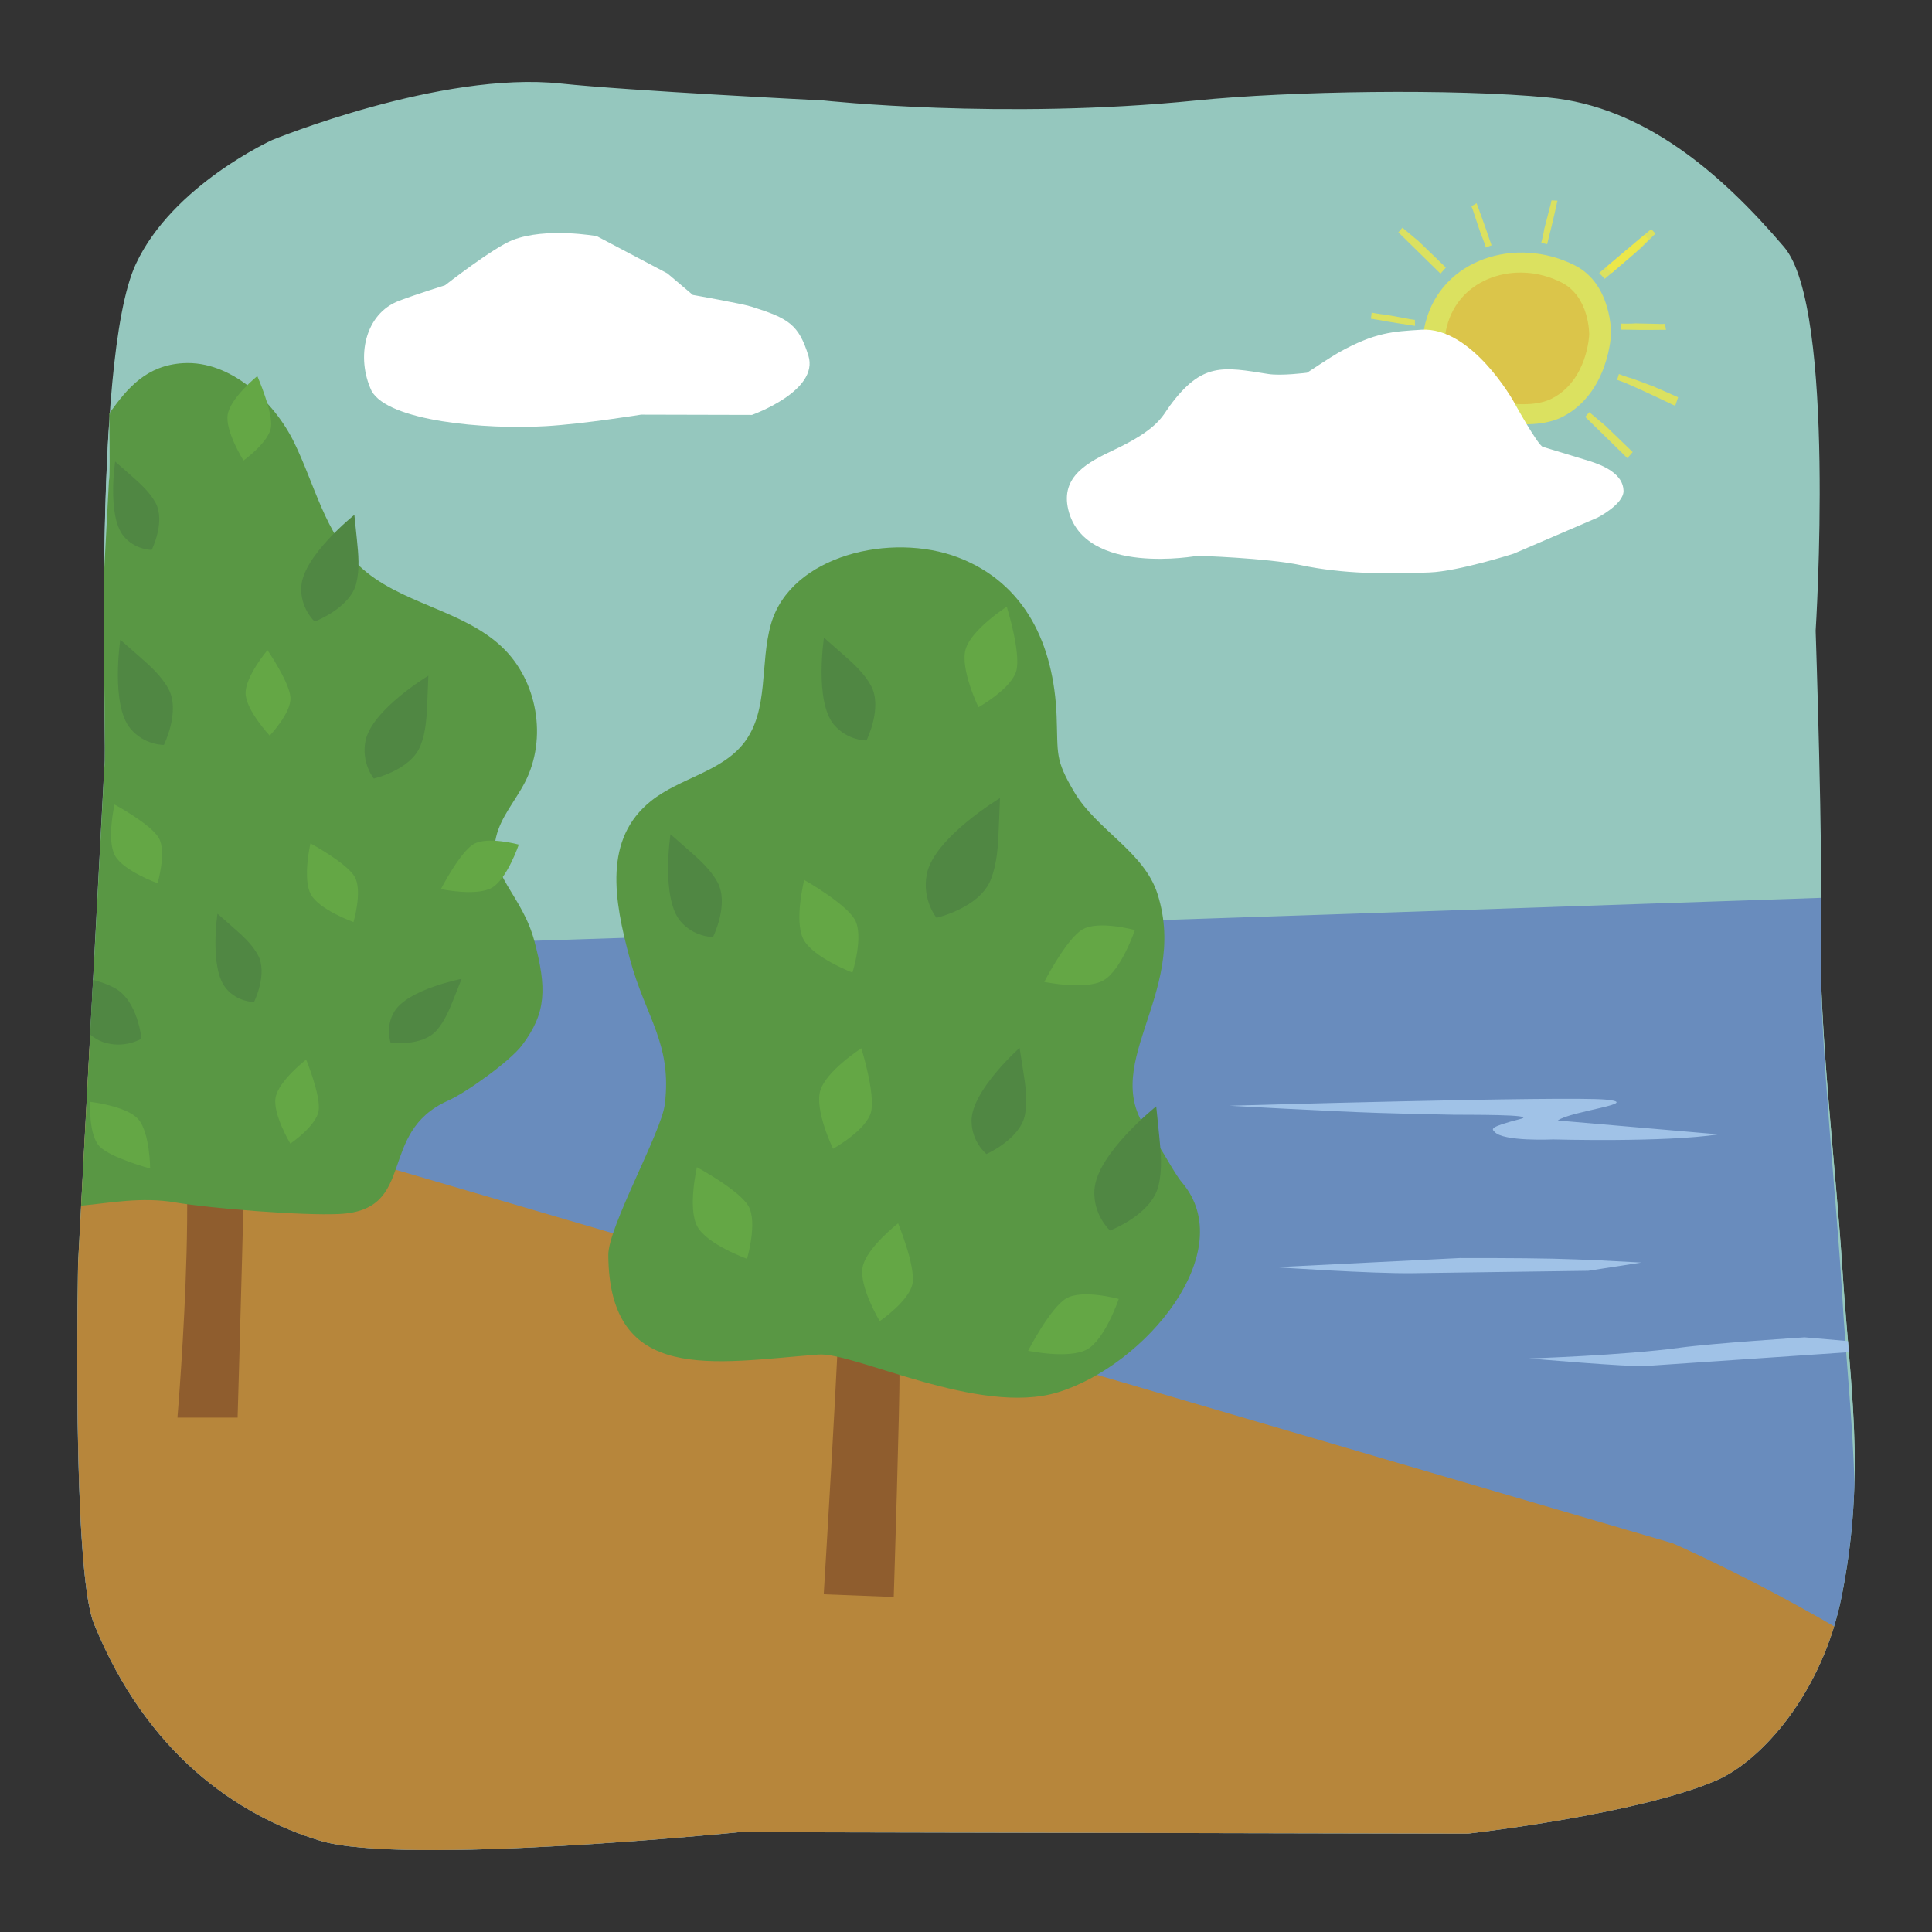 <?xml version="1.0" encoding="UTF-8"?><svg id="_레이어_1" xmlns="http://www.w3.org/2000/svg" viewBox="0 0 500 500"><rect x="0" y="0" width="500" height="500" fill="#333333" stroke="none"/><defs><style>.cls-1{fill:#508743;}.cls-2{fill:#fff;}.cls-3{fill:none;}.cls-4{fill:#b7863b;}.cls-5{fill:#698cbd;}.cls-6{fill:#8f5d2e;}.cls-7{fill:#90abd4;}.cls-8{fill:#64a745;}.cls-9{fill:#f1e944;}.cls-9,.cls-10{opacity:.76;}.cls-11{fill:#a0c2e7;}.cls-12{fill:#599744;}.cls-13{fill:#95c7be;}.cls-10{fill:#dcbc44;}</style></defs><rect class="cls-3" width="500" height="500"/><path class="cls-13" d="M469.89,163.22s5.36-83.39-8.15-99.27c-16.59-19.49-36.5-36.36-60.99-38.71-24.48-2.35-66.7-1.71-91.17.76-50.1,5.06-96.46,0-96.46,0,0,0-50.46-2.51-67.93-4.38-31.1-3.33-74.72,14.6-74.72,14.6,0,0-25.81,11.68-35.32,32.12-11.72,25.18-7.26,128.52-8.15,129.92l-6.79,128.46s-1.65,79.28,4.08,93.43c13.59,33.58,37.02,49.7,58.59,56.24,21.57,6.53,108.51-2.23,108.51-2.23l188.43.39s44.04-4.96,64.42-13.8c11.56-5.01,27.47-22.57,32.44-47.91,6.3-32.08,2.05-53.42,0-86.13-1.35-21.57-5.98-61.6-5.43-83.21.58-22.84-1.36-80.29-1.36-80.29Z"/><path class="cls-13" d="M471.36,234.51c0,.17,0,.34,0,.51,0-.17,0-.34,0-.51Z"/><path class="cls-13" d="M476.69,333.91c1.11,19.03,2.86,34.49,3.24,50.14.52-18.46-1.85-35.33-3.24-57.34-1.26-20.12-5.38-56.31-5.48-78.62-.04,23.9,4.19,63.8,5.48,85.82Z"/><path class="cls-7" d="M471.36,233.9c0,.2,0,.41,0,.61,0-.2,0-.4,0-.61Z"/><path class="cls-7" d="M471.21,248.09c0-1.29.01-2.55.04-3.74.06-2.7.1-5.86.11-9.34,0,3.15-.04,6.02-.11,8.49-.04,1.45-.05,2.99-.04,4.59Z"/><path class="cls-5" d="M82.88,476.38c21.57,6.53,108.51-2.23,108.51-2.23l188.43.39s44.04-4.96,64.42-13.8c11.56-5.01,27.47-22.57,32.44-47.91,2.06-10.49,2.99-19.82,3.24-28.79-.38-15.64-2.13-31.1-3.24-50.14-1.28-22.02-5.51-61.93-5.48-85.82,0-1.6,0-3.14.04-4.59.06-2.46.1-5.33.11-8.49,0-.17,0-.34,0-.51,0-.2,0-.4,0-.61,0-.5,0-1,0-1.52-148.96,5.08-297.92,10.01-446.88,14.8l-4.26,86.73s-.17,9.07-.21,21.82c.08,24.17.86,55.94,4.29,64.4,13.59,33.58,37.02,49.71,58.59,56.24Z"/><path class="cls-4" d="M24.3,420.14c13.59,33.58,37.02,49.71,58.59,56.24,21.57,6.53,108.51-2.23,108.51-2.23l188.43.39s44.04-4.96,64.42-13.8c10.29-4.46,24.02-18.87,30.42-39.84-22.82-13.28-41.75-21.49-41.75-21.49l-348.31-101.89s-29.86-19.61-61.36-27.87l-3.02,57.06s-1.65,79.28,4.08,93.43Z"/><path class="cls-6" d="M63.6,278.13c-6.5,2.38-13.59,3.09-20.43,2.05,9.97,1.52,2.75,86.7,2.75,86.7h15.57s2.33-78.8,2.12-88.75Z"/><path class="cls-6" d="M232.77,355.37c-.18-5.17-.42-10.54-2.81-15.13-2.39-4.59-7.61-8.15-12.63-6.9.05,11.03-4.15,79.26-4.15,79.26l18.12.7s1.66-52.74,1.47-57.92Z"/><path class="cls-12" d="M305.86,305.97c-2.12-2.49-5.53-9.37-7.67-11.85-15.34-17.78,9.76-36.24,1.39-62.72-3.47-10.98-15.76-16.56-21.6-26.48-5.03-8.53-4.15-9.71-4.53-19.61-.71-18.53-8.13-34.37-25.43-41.02-17.31-6.65-43.37-.61-48.49,17.21-2.92,10.19-.47,22.25-6.92,30.67-5.81,7.59-16.63,9.14-24.1,15.1-12.37,9.87-9.64,25.59-5.51,40.86,4.13,15.27,10.96,21.92,9.06,37.63-.87,7.24-14.68,31.73-14.63,39.02.19,33.63,27.22,27.87,54.35,25.78,9.28-.71,41.62,16.03,62.02,9.76,22.73-6.99,47.22-36.6,32.06-54.35Z"/><path class="cls-11" d="M415.5,284.57c9.97.93-9,2.94-12.35,5.41,13.87,1.2,27.74,2.39,41.61,3.59-14.02,2.12-42.82,1.31-42.82,1.31,0,0-13.06.61-15.16-1.99-.68-.69-1.61-1.17,6.72-3.31,4.78-1.23-14.46-1.04-17.32-1.09-6.5-.11-13-.26-19.5-.47-12.82-.41-38.49-1.86-38.49-1.86,0,0,87.34-2.52,97.31-1.59Z"/><path class="cls-13" d="M28.29,108.98c-.82,12.36-1.19,25.78-1.32,38.37l1.22-23.06c.24-.38.21-6.1.1-15.31Z"/><path class="cls-12" d="M28.26,107.01c0,.68.01,1.33.02,1.97.05-.74.1-1.48.15-2.21-.06.08-.12.16-.17.24Z"/><path class="cls-12" d="M45.32,311.19c9.44,1.57,32.95,3.46,42.51,2.99,20.35-1,9.53-21.06,28.14-29.34,4.76-2.12,16.03-10.21,19.16-14.37,6.33-8.43,6.37-14.76,3.17-26.91-3.17-12.01-12.18-17.35-9.91-26.95,1.24-5.24,5.04-9.44,7.5-14.23,5.79-11.27,3.23-26.23-5.98-34.94-10.35-9.79-26.62-11.19-36.95-21.01-8.78-8.35-11.52-21.04-16.84-31.93-5.11-10.46-16.35-21.24-28.71-20.51-9.45.56-14.37,6.36-18.96,12.77-.05.73-.1,1.47-.15,2.21.1,9.22.14,14.93-.1,15.31l-1.22,23.06c-.29,27.02.47,50.23.05,50.89l-6.02,113.81c7.49-.73,15.51-2.33,24.32-.87Z"/><path class="cls-11" d="M467.03,346.1s-23.65,1.51-32.31,2.69c-14.56,1.99-38.96,2.78-38.96,2.78,0,0,25.82,2.24,29.99,1.96,17.57-1.19,35.15-2.39,52.72-3.58-.08-.95-.16-1.91-.24-2.88l-11.21-.97Z"/><path class="cls-11" d="M410.91,328.9l13.86-2.15s-9.11-.5-11.16-.59c-3.91-.17-7.82-.31-11.74-.41-8.01-.2-24.05-.17-24.05-.17l-47.69,2.37s24.83,1.7,35.49,1.55c15.1-.21,45.29-.62,45.29-.62Z"/><path class="cls-1" d="M94.58,191.79c1.61-8.11,16.28-16.92,16.28-16.92,0,0-.17,4.36-.26,6.54-.16,3.93-.33,7.95-1.79,11.61-2.51,6.31-12.08,8.47-12.08,8.47,0,0-3.27-4.02-2.15-9.69Z"/><path class="cls-1" d="M239.85,226.24c1.87-9.44,18.95-19.7,18.95-19.7,0,0-.2,5.07-.31,7.61-.18,4.58-.39,9.26-2.08,13.51-2.92,7.34-14.05,9.86-14.05,9.86,0,0-3.81-4.68-2.5-11.28Z"/><path class="cls-1" d="M36.61,268.81s-.91-9.76-6.85-13.06c-1.78-.99-3.7-1.65-5.68-2.15l-.75,14.16c1.09.87,2.23,1.55,3.38,1.94,5.49,1.84,9.89-.89,9.89-.89Z"/><path class="cls-1" d="M102.03,261.83c3.46-5.8,17.44-8.51,17.44-8.51,0,0-1.32,3.31-1.97,4.96-1.19,2.98-2.41,6.03-4.55,8.44-3.69,4.16-11.84,3.17-11.84,3.17,0,0-1.5-4,.92-8.06Z"/><path class="cls-1" d="M58.46,255.74c-4.3-5.2-2.18-19.28-2.18-19.28,0,0,2.67,2.35,4.01,3.52,2.41,2.12,4.87,4.29,6.43,7.12,2.68,4.87-.98,12.21-.98,12.21,0,0-4.27.08-7.29-3.56Z"/><path class="cls-1" d="M176.05,238.35c-5.01-6.06-2.53-22.45-2.53-22.45,0,0,3.11,2.73,4.67,4.1,2.81,2.46,5.67,5,7.48,8.28,3.12,5.67-1.14,14.22-1.14,14.22,0,0-4.97.09-8.48-4.15Z"/><path class="cls-1" d="M251.43,290.05c.03-7.86,12.44-18.86,12.44-18.86,0,0,.64,4.09.96,6.14.58,3.69,1.15,7.47.44,11.15-1.23,6.35-9.98,10.18-9.98,10.18,0,0-3.88-3.12-3.85-8.62Z"/><path class="cls-1" d="M31.98,138.73c-4.3-5.2-2.18-19.28-2.18-19.28,0,0,2.67,2.35,4.01,3.52,2.41,2.12,4.87,4.29,6.43,7.12,2.68,4.87-.98,12.21-.98,12.21,0,0-4.27.08-7.29-3.56Z"/><path class="cls-1" d="M215.77,187.48c-5.01-6.06-2.53-22.45-2.53-22.45,0,0,3.11,2.73,4.67,4.1,2.81,2.46,5.67,5,7.48,8.28,3.12,5.67-1.14,14.22-1.14,14.22,0,0-4.97.09-8.48-4.15Z"/><path class="cls-1" d="M33.72,188.54c-5.13-6.2-2.59-22.97-2.59-22.97,0,0,3.19,2.79,4.78,4.19,2.88,2.52,5.81,5.11,7.66,8.48,3.2,5.8-1.16,14.55-1.16,14.55,0,0-5.09.09-8.68-4.25Z"/><path class="cls-1" d="M77.97,151.84c.46-8.03,13.74-18.59,13.74-18.59,0,0,.43,4.22.65,6.32.39,3.81.77,7.7-.16,11.42-1.61,6.43-10.76,9.86-10.76,9.86,0,0-3.79-3.4-3.47-9.02Z"/><path class="cls-1" d="M283.24,307.96c.54-9.35,15.99-21.64,15.99-21.64,0,0,.5,4.91.75,7.36.45,4.43.9,8.96-.19,13.29-1.87,7.48-12.52,11.48-12.52,11.48,0,0-4.41-3.95-4.04-10.5Z"/><path class="cls-8" d="M35.74,289.6c-3.06-3.4-12.41-4.45-12.41-4.45,0,0-.47,8.5,2.41,11.51s13.12,5.75,13.12,5.75c0,0-.06-9.4-3.12-12.81Z"/><path class="cls-8" d="M127.28,229.76c3.97-2.27,6.98-11.18,6.98-11.18,0,0-8.21-2.26-11.76-.08-3.55,2.18-8.4,11.6-8.4,11.6,0,0,9.2,1.93,13.18-.34Z"/><path class="cls-8" d="M281.4,349.18c4.63-2.64,8.13-13.01,8.13-13.01,0,0-9.55-2.63-13.68-.09-4.13,2.53-9.78,13.5-9.78,13.5,0,0,10.71,2.25,15.34-.4Z"/><path class="cls-8" d="M285.58,253.71c4.63-2.64,8.13-13.01,8.13-13.01,0,0-9.55-2.63-13.68-.09-4.13,2.53-9.78,13.5-9.78,13.5,0,0,10.71,2.25,15.34-.4Z"/><path class="cls-8" d="M80.43,231.45c2.2,4.02,11.05,7.19,11.05,7.19,0,0,2.41-8.16.3-11.75-2.11-3.59-11.44-8.62-11.44-8.62,0,0-2.1,9.17.1,13.18Z"/><path class="cls-8" d="M180.47,317.42c2.56,4.67,12.86,8.36,12.86,8.36,0,0,2.8-9.5.35-13.68-2.46-4.18-13.32-10.03-13.32-10.03,0,0-2.45,10.67.11,15.34Z"/><path class="cls-8" d="M29.73,221.39c2.2,4.02,11.05,7.19,11.05,7.19,0,0,2.41-8.16.3-11.75s-11.44-8.62-11.44-8.62c0,0-2.1,9.17.1,13.18Z"/><path class="cls-8" d="M249.89,168.05c-1.44,5.13,3.34,14.97,3.34,14.97,0,0,8.65-4.83,9.82-9.53,1.17-4.71-2.5-16.48-2.5-16.48,0,0-9.21,5.91-10.65,11.04Z"/><path class="cls-8" d="M212.26,282.33c-1.44,5.13,3.34,14.97,3.34,14.97,0,0,8.65-4.83,9.82-9.53,1.17-4.71-2.5-16.48-2.5-16.48,0,0-9.21,5.91-10.65,11.04Z"/><path class="cls-8" d="M207.92,243.07c2.46,4.73,12.69,8.63,12.69,8.63,0,0,3-9.44.63-13.67-2.37-4.23-13.11-10.3-13.11-10.3,0,0-2.67,10.62-.21,15.34Z"/><path class="cls-8" d="M71.33,283.99c-.81,4.29,3.81,11.98,3.81,11.98,0,0,6.71-4.56,7.32-8.49s-3.23-13.27-3.23-13.27c0,0-7.09,5.49-7.89,9.78Z"/><path class="cls-8" d="M223.24,327.97c-.94,4.99,4.43,13.94,4.43,13.94,0,0,7.81-5.31,8.52-9.88.71-4.57-3.76-15.44-3.76-15.44,0,0-8.25,6.39-9.19,11.38Z"/><path class="cls-8" d="M63.56,179.47c.11,4.36,6.24,10.91,6.24,10.91,0,0,5.6-5.87,5.37-9.84-.23-3.96-5.95-12.29-5.95-12.29,0,0-5.78,6.86-5.66,11.22Z"/><path class="cls-8" d="M58.93,107.3c-.7,4.31,4.09,11.88,4.09,11.88,0,0,6.6-4.72,7.12-8.66.52-3.94-3.55-13.19-3.55-13.19,0,0-6.96,5.66-7.66,9.96Z"/><path class="cls-9" d="M368.89,83.56c-1.39,5.52-.27,9.56,1.92,14.81,1.83,4.38,8.76,9.13,8.76,9.13,0,0,15.93,4.95,24.83.37,12.05-6.21,12.55-21.53,12.55-21.53,0,0,.23-12.79-9.36-17.65-15.32-7.76-34.55-1.61-38.7,14.88Z"/><path class="cls-10" d="M374.44,84.5c-1.06,4.23-.21,7.32,1.47,11.35,1.4,3.36,6.72,7,6.72,7,0,0,12.21,3.79,19.03.28,9.23-4.76,9.62-16.5,9.62-16.5,0,0,.18-9.8-7.17-13.53-11.74-5.95-26.48-1.24-29.66,11.41Z"/><polygon class="cls-9" points="422.54 117 415.52 110.21 411.3 106.67 410.25 107.89 421.16 118.58 422.54 117"/><polygon class="cls-9" points="374.19 69.24 367.17 62.46 362.94 58.92 361.9 60.13 372.8 70.82 374.19 69.24"/><polygon class="cls-9" points="417.1 70.67 424.52 64.32 428.44 60.45 427.33 59.29 415.65 69.14 417.1 70.67"/><polygon class="cls-9" points="415.31 72.16 422.73 65.82 426.65 61.94 425.54 60.79 413.86 70.64 415.31 72.16"/><polygon class="cls-9" points="353.85 104.9 362.65 100.65 367.43 97.91 366.65 96.51 352.85 103.05 353.85 104.9"/><path class="cls-9" d="M385.5,62.05c-1.09-3.39-3.36-9.46-3.36-9.46l-1.34.78s.45,1.06.62,1.73l1.82,5.47c.53,1.13,1.31,3.5,1.31,3.5.05-.06,1.46-.58,1.46-.58,0,0-.38-1.07-.5-1.46Z"/><path class="cls-9" d="M394.43,123.4c-.01-3.56-.34-10.03-.34-10.03l-1.52.34s.11,1.15.06,1.84l.08,5.76c.16,1.24.19,3.74.19,3.74.07-.04,1.57-.11,1.57-.11,0,0-.04-1.14-.04-1.54Z"/><path class="cls-9" d="M421.13,85.33c3.56.12,10.04.02,10.04.02l-.29-1.53s-1.15.06-1.84,0l-5.76-.13c-1.24.12-3.74.05-3.74.05.04.07.05,1.57.05,1.57,0,0,1.14,0,1.54.02Z"/><path class="cls-9" d="M356.3,82.72c3.5.68,9.91,1.61,9.91,1.61l-.04-1.55s-1.15-.12-1.82-.29l-5.67-1.04c-1.25-.08-3.7-.54-3.7-.54.03.08-.19,1.56-.19,1.56,0,0,1.12.18,1.52.26Z"/><path class="cls-9" d="M419.94,98.83c3.32,1.28,13.6,6.22,13.6,6.22l.75-2.24s-5.75-2.51-6.38-2.8l-5.4-2.02c-1.21-.3-3.55-1.18-3.55-1.18.02.08-.47,1.5-.47,1.5,0,0,1.07.38,1.45.52Z"/><path class="cls-9" d="M375.97,111.01c-1.81,3.07-6.76,11.87-6.76,11.87l1.46.9s2.44-4.53,2.84-5.1l2.88-4.99c.49-1.15,1.75-3.31,1.75-3.31-.08,0-1.4-.71-1.4-.71,0,0-.55,1-.75,1.34Z"/><path class="cls-9" d="M400.76,61.7c.93-3.44,2.31-9.77,2.31-9.77l-1.55-.07s-.2,1.14-.42,1.79l-1.44,5.58c-.17,1.24-.8,3.65-.8,3.65.08-.02,1.54.31,1.54.31,0,0,.26-1.11.37-1.5Z"/><path class="cls-2" d="M132.66,62.13c-5.04,1.97-17.48,11.7-17.48,11.7,0,0-7.42,2.31-11.92,4.02-8.91,3.39-11.15,14.7-7.1,23.32,4.31,7.82,29.35,10.05,45.12,9.12,9.92-.59,24.63-2.98,24.63-2.98l28.7.07s17.46-6.19,14.6-15.34c-2.52-8.06-5.07-9.63-14.7-12.67-2.59-.82-15.21-3.04-15.21-3.04l-6.59-5.58-18.25-9.63s-13.08-2.39-21.8,1.01Z"/><path class="cls-2" d="M367.81,85.34c-7.18.46-11.94.6-21.49,5.97-1.78,1-8.05,5.15-8.05,5.15,0,0-6.67.87-10.06.33-11.73-1.87-17.12-3.09-25.47,8.25-1.95,2.65-2.98,5.97-14.33,11.34-6.67,3.16-14.04,6.82-11.94,15.52,4.18,17.31,33.43,11.94,33.43,11.94,0,0,17.76.52,26.8,2.43,10.9,2.3,22.15,2.32,33.28,1.88,7.51-.3,21.76-4.86,21.76-4.86l21.7-9.33s6.8-3.47,6.73-6.95c-.09-4.27-4.99-6.52-9.08-7.77-3.93-1.2-7.87-2.39-11.8-3.59-1.33-.41-7.6-11.8-7.6-11.8,0,0-10.82-19.35-23.88-18.51Z"/></svg>